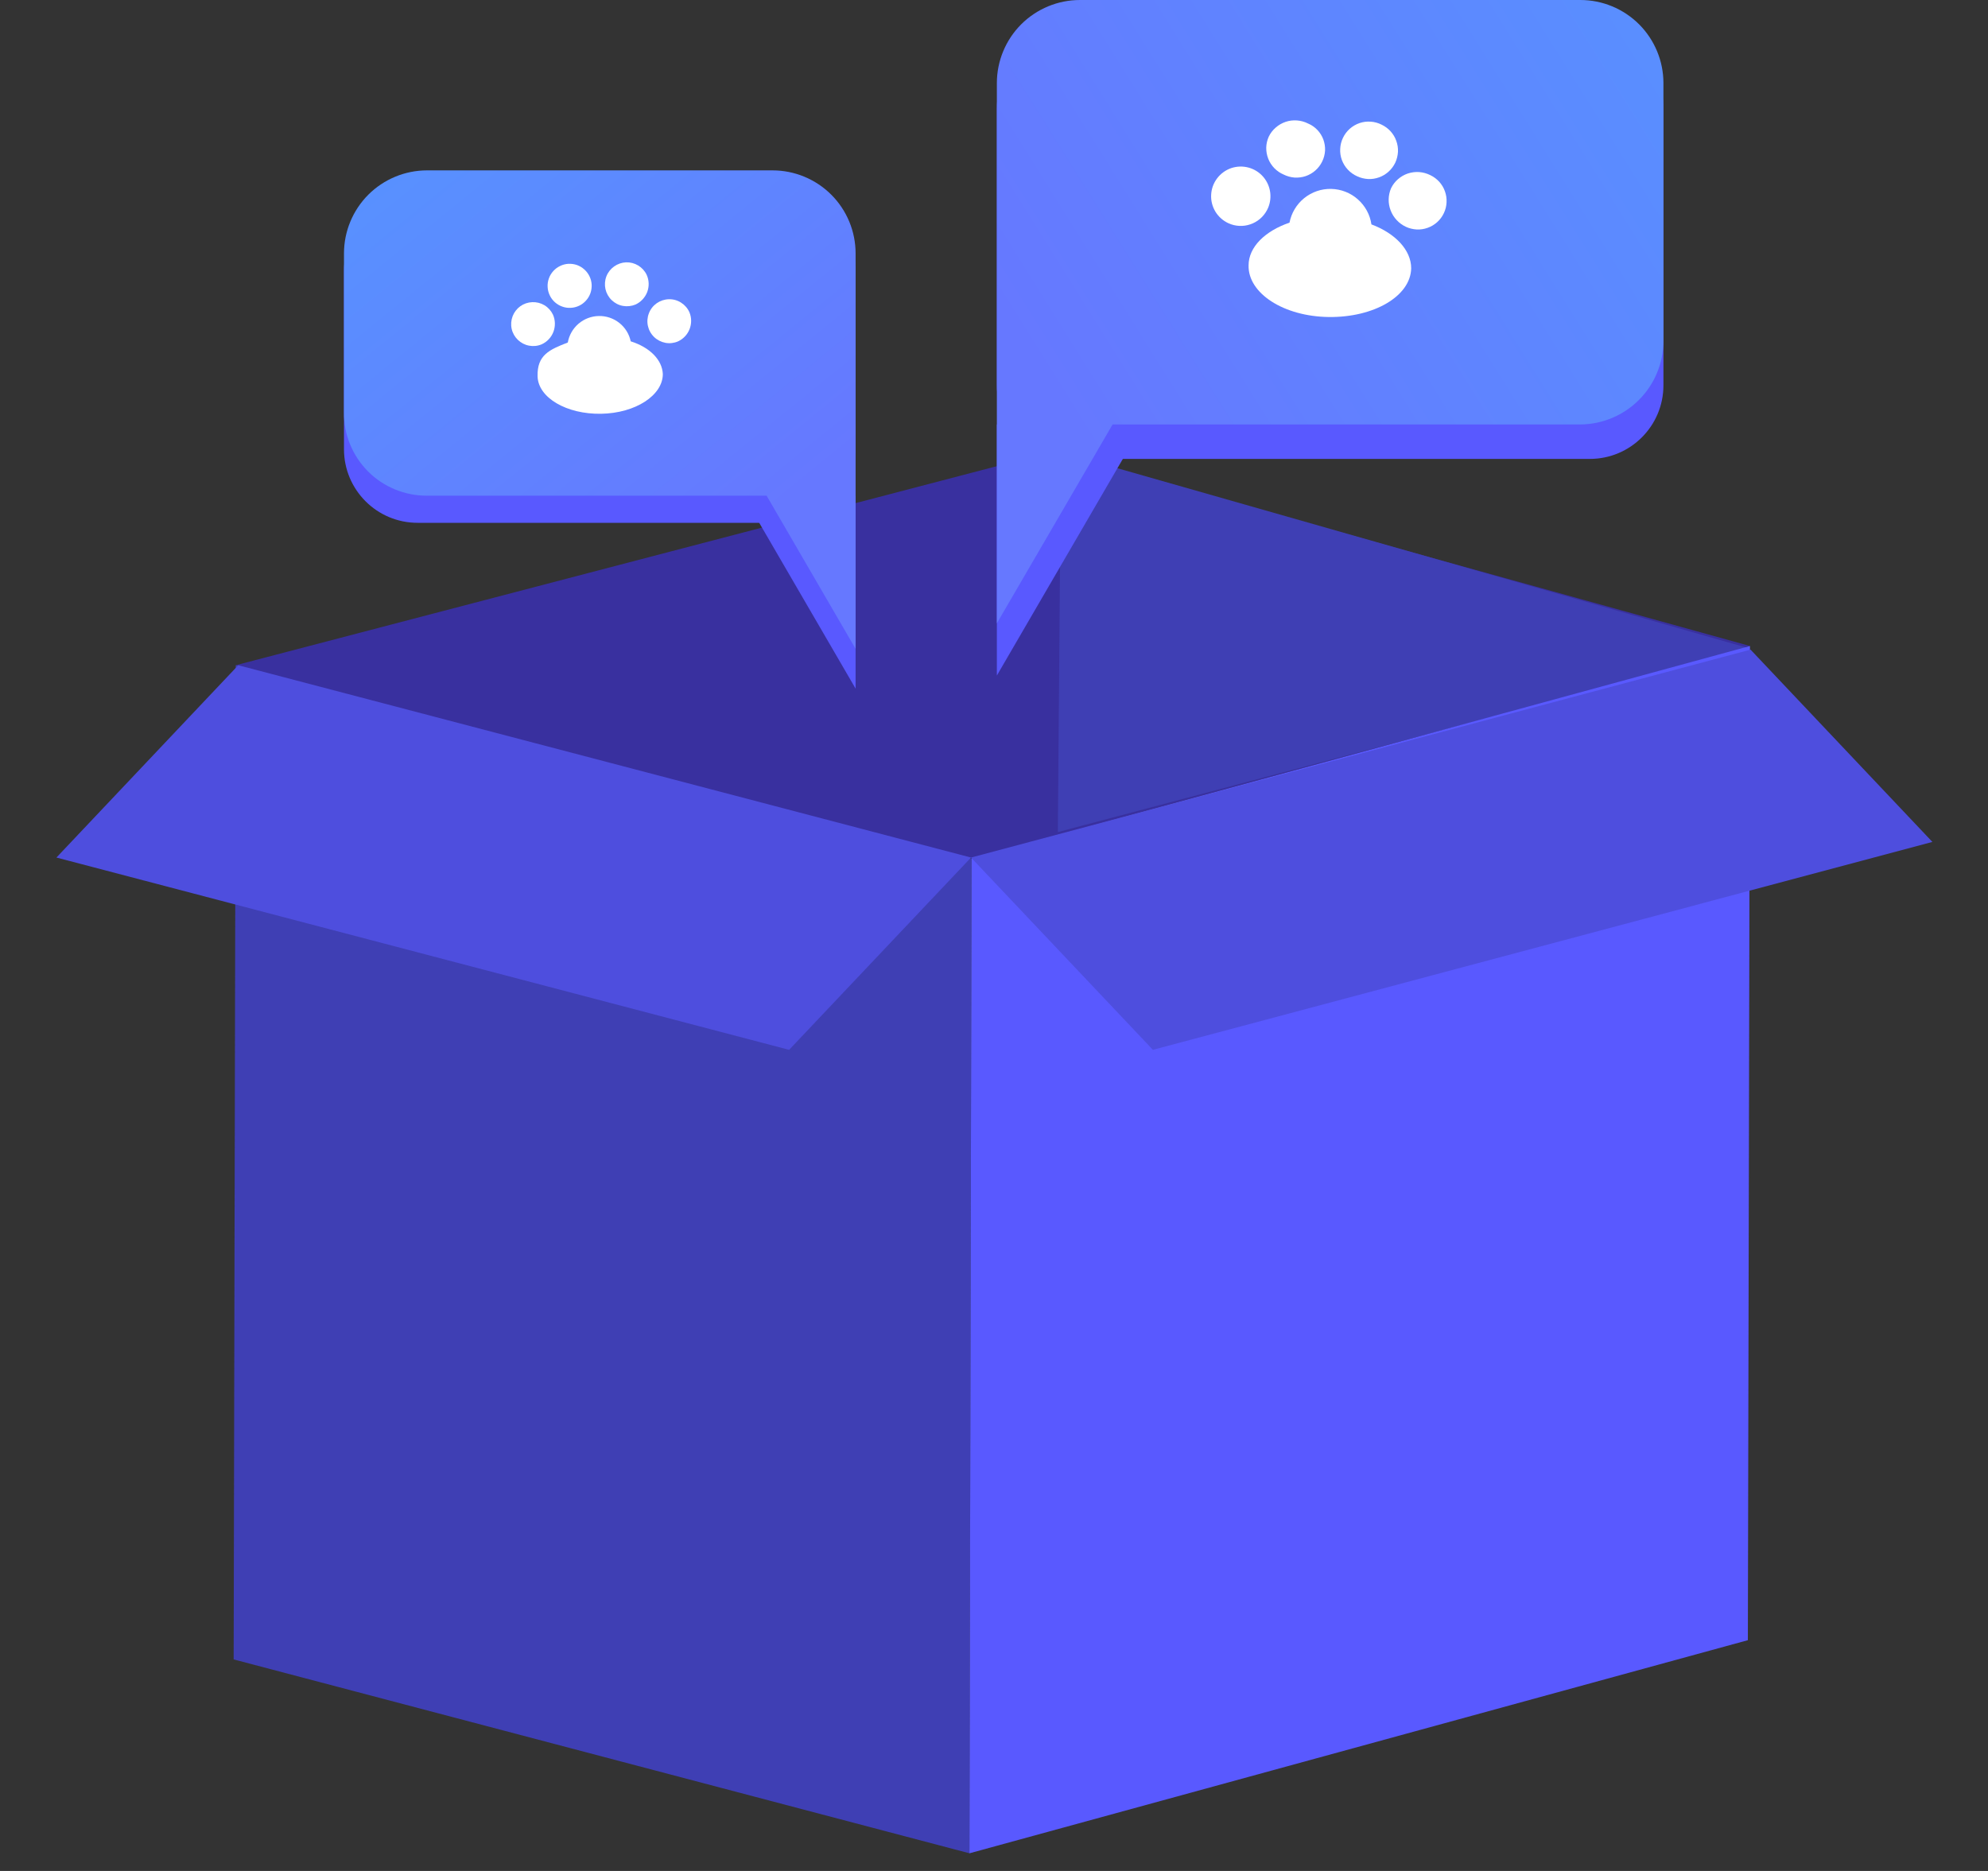 <svg width="34" height="32" viewBox="0 0 34 32" fill="none" xmlns="http://www.w3.org/2000/svg">
<rect x="0" y="0" width="34" height="32" fill="#333333" stroke="none"/>
<path d="M16.616 14.684L4.031 11.378L17.967 7.733L29.929 11.049L16.616 14.684Z" fill="#39309F"/>
<path d="M18.092 14.231L29.93 11.093L18.145 7.733L18.092 14.231Z" fill="#3F3FB4"/>
<path d="M16.581 31.698L3.996 28.382L4.032 11.378L16.616 14.684L16.581 31.698Z" fill="#3F3FB4"/>
<path d="M29.929 11.049L29.893 28.053L16.58 31.698L16.616 14.684L29.929 11.049Z" fill="#5959FF"/>
<path d="M0.965 14.667L13.496 17.956L16.607 14.667L4.075 11.378L0.965 14.667Z" fill="#4E4EDE"/>
<path d="M33.049 14.4L19.718 17.956L16.607 14.667L29.939 11.111L33.049 14.4Z" fill="#4E4EDE"/>
<path d="M13.375 3.371H7.142C6.446 3.371 5.883 3.935 5.883 4.63V7.683C5.883 8.378 6.446 8.942 7.142 8.942H13.375C14.07 8.942 14.633 8.378 14.633 7.683V4.63C14.633 3.935 14.07 3.371 13.375 3.371Z" fill="#5959FF"/>
<path d="M12.715 8.478L14.633 11.778V8.478H12.715Z" fill="#5959FF"/>
<path d="M13.212 2.914H7.304C6.927 2.914 6.566 3.064 6.299 3.33C6.033 3.597 5.883 3.958 5.883 4.335V7.056C5.881 7.244 5.917 7.429 5.988 7.602C6.059 7.775 6.164 7.932 6.296 8.065C6.428 8.197 6.586 8.302 6.759 8.372C6.932 8.443 7.117 8.479 7.304 8.478H13.111L14.633 11.098V4.335C14.633 3.958 14.484 3.597 14.217 3.33C13.951 3.064 13.589 2.914 13.212 2.914Z" fill="url(#paint0_linear_140_25454)"/>
<path d="M11.336 6.397C11.336 6.762 10.869 7.067 10.28 7.077C9.691 7.087 9.204 6.803 9.194 6.437C9.184 6.072 9.397 5.98 9.711 5.858C9.733 5.733 9.798 5.619 9.895 5.536C9.991 5.454 10.114 5.407 10.241 5.405C10.368 5.402 10.492 5.444 10.592 5.523C10.692 5.602 10.761 5.714 10.787 5.838C11.112 5.94 11.325 6.153 11.336 6.397Z" fill="white"/>
<path d="M9.264 5.889C9.196 5.918 9.122 5.926 9.049 5.912C8.977 5.899 8.91 5.864 8.857 5.813C8.804 5.762 8.767 5.697 8.751 5.625C8.735 5.553 8.741 5.478 8.767 5.409C8.793 5.341 8.839 5.281 8.898 5.238C8.958 5.195 9.029 5.171 9.103 5.168C9.176 5.165 9.249 5.183 9.312 5.221C9.375 5.259 9.425 5.315 9.457 5.381C9.498 5.474 9.501 5.58 9.465 5.675C9.429 5.77 9.357 5.847 9.264 5.889Z" fill="white"/>
<path d="M11.598 5.838C11.53 5.868 11.455 5.877 11.382 5.864C11.309 5.85 11.241 5.816 11.188 5.765C11.134 5.713 11.097 5.647 11.081 5.575C11.065 5.503 11.071 5.427 11.098 5.358C11.124 5.289 11.171 5.229 11.232 5.186C11.293 5.144 11.364 5.12 11.439 5.118C11.513 5.116 11.586 5.136 11.648 5.176C11.711 5.216 11.761 5.273 11.791 5.341C11.829 5.432 11.83 5.535 11.794 5.628C11.758 5.721 11.688 5.796 11.598 5.838Z" fill="white"/>
<path d="M10.868 5.209C10.8 5.237 10.725 5.245 10.653 5.232C10.58 5.219 10.514 5.184 10.461 5.133C10.408 5.082 10.371 5.016 10.355 4.945C10.339 4.873 10.344 4.798 10.37 4.729C10.396 4.66 10.442 4.601 10.502 4.558C10.562 4.515 10.633 4.49 10.706 4.487C10.78 4.484 10.852 4.503 10.915 4.541C10.978 4.579 11.029 4.635 11.06 4.701C11.102 4.794 11.105 4.899 11.069 4.995C11.032 5.09 10.96 5.167 10.868 5.209Z" fill="white"/>
<path d="M9.905 5.229C9.86 5.25 9.812 5.263 9.762 5.265C9.713 5.268 9.663 5.261 9.617 5.244C9.57 5.228 9.527 5.202 9.49 5.169C9.453 5.136 9.423 5.096 9.402 5.051C9.381 5.007 9.368 4.958 9.366 4.909C9.363 4.859 9.37 4.81 9.387 4.763C9.403 4.716 9.429 4.674 9.462 4.637C9.495 4.6 9.535 4.57 9.58 4.549C9.624 4.527 9.673 4.515 9.722 4.512C9.772 4.51 9.821 4.517 9.868 4.533C9.914 4.55 9.957 4.575 9.994 4.609C10.031 4.642 10.061 4.682 10.082 4.726C10.104 4.771 10.116 4.819 10.119 4.869C10.121 4.918 10.114 4.968 10.098 5.014C10.081 5.061 10.056 5.104 10.022 5.141C9.989 5.178 9.949 5.208 9.905 5.229Z" fill="white"/>
<path d="M18.308 7.849L27.19 7.849C27.886 7.849 28.449 7.285 28.449 6.59V1.852C28.449 1.157 27.886 0.593 27.19 0.593L18.308 0.593C17.613 0.593 17.049 1.157 17.049 1.852V6.59C17.049 7.285 17.613 7.849 18.308 7.849Z" fill="#5959FF"/>
<path d="M19.546 7.26L17.049 11.554V7.26H19.546Z" fill="#5959FF"/>
<path d="M27.028 0H18.47C18.093 0 17.732 0.15 17.465 0.416C17.199 0.683 17.049 1.044 17.049 1.421V10.661L19.028 7.26H27.028C27.406 7.257 27.767 7.105 28.033 6.837C28.3 6.569 28.449 6.206 28.449 5.828V1.421C28.449 1.044 28.299 0.683 28.033 0.416C27.766 0.15 27.405 0 27.028 0Z" fill="url(#paint1_linear_140_25454)"/>
<path d="M21.354 4.539C21.343 5.016 21.953 5.412 22.724 5.422C23.496 5.432 24.125 5.067 24.135 4.589C24.135 4.275 23.861 3.99 23.455 3.838C23.431 3.672 23.348 3.52 23.222 3.409C23.096 3.297 22.935 3.235 22.767 3.231C22.6 3.227 22.436 3.283 22.305 3.389C22.175 3.494 22.086 3.643 22.054 3.808C21.638 3.95 21.354 4.224 21.354 4.539Z" fill="white"/>
<path d="M24.044 3.879C24.102 3.906 24.165 3.921 24.229 3.925C24.294 3.928 24.358 3.918 24.418 3.896C24.478 3.875 24.534 3.841 24.581 3.798C24.628 3.755 24.667 3.703 24.694 3.645C24.722 3.587 24.737 3.524 24.74 3.46C24.743 3.396 24.734 3.332 24.712 3.272C24.691 3.211 24.657 3.156 24.614 3.108C24.571 3.061 24.519 3.023 24.461 2.995C24.402 2.966 24.338 2.948 24.273 2.943C24.207 2.938 24.142 2.947 24.079 2.967C24.017 2.988 23.959 3.021 23.91 3.064C23.86 3.107 23.82 3.16 23.791 3.219C23.739 3.34 23.736 3.477 23.784 3.6C23.831 3.723 23.925 3.823 24.044 3.879Z" fill="white"/>
<path d="M21.009 3.818C21.127 3.872 21.261 3.879 21.383 3.837C21.506 3.796 21.608 3.709 21.669 3.594C21.717 3.504 21.736 3.402 21.725 3.301C21.714 3.2 21.673 3.105 21.607 3.027C21.541 2.95 21.454 2.894 21.356 2.867C21.258 2.84 21.154 2.843 21.058 2.875C20.962 2.908 20.877 2.969 20.816 3.05C20.755 3.131 20.719 3.228 20.714 3.33C20.708 3.431 20.734 3.532 20.786 3.619C20.839 3.706 20.916 3.775 21.009 3.818Z" fill="white"/>
<path d="M21.953 2.985C22.011 3.014 22.075 3.032 22.139 3.037C22.204 3.041 22.269 3.033 22.331 3.012C22.392 2.991 22.449 2.958 22.497 2.915C22.546 2.872 22.585 2.82 22.613 2.762C22.642 2.703 22.658 2.64 22.662 2.575C22.665 2.51 22.654 2.445 22.632 2.384C22.609 2.323 22.574 2.268 22.529 2.221C22.484 2.174 22.43 2.137 22.37 2.112C22.311 2.082 22.247 2.065 22.182 2.06C22.116 2.055 22.05 2.063 21.988 2.084C21.926 2.105 21.868 2.138 21.819 2.181C21.769 2.224 21.729 2.276 21.7 2.335C21.673 2.394 21.658 2.458 21.656 2.523C21.655 2.588 21.666 2.653 21.69 2.714C21.713 2.774 21.749 2.829 21.794 2.876C21.84 2.923 21.894 2.96 21.953 2.985Z" fill="white"/>
<path d="M23.213 3.016C23.271 3.043 23.334 3.058 23.398 3.062C23.462 3.065 23.526 3.055 23.586 3.033C23.646 3.012 23.702 2.978 23.749 2.935C23.797 2.892 23.835 2.84 23.863 2.782C23.89 2.724 23.905 2.661 23.909 2.597C23.912 2.533 23.902 2.469 23.88 2.409C23.859 2.348 23.825 2.293 23.782 2.245C23.739 2.198 23.687 2.16 23.629 2.132C23.571 2.103 23.508 2.085 23.443 2.081C23.378 2.076 23.314 2.084 23.252 2.105C23.191 2.126 23.134 2.159 23.085 2.202C23.037 2.245 22.997 2.297 22.969 2.356C22.94 2.415 22.924 2.479 22.921 2.545C22.917 2.61 22.927 2.676 22.95 2.738C22.973 2.799 23.008 2.856 23.053 2.903C23.098 2.951 23.152 2.989 23.213 3.016Z" fill="white"/>
<defs>
<linearGradient id="paint0_linear_140_25454" x1="12.952" y1="9.016" x2="7.431" y2="2.223" gradientUnits="userSpaceOnUse">
<stop stop-color="#6678FF"/>
<stop offset="1" stop-color="#5891FF"/>
</linearGradient>
<linearGradient id="paint1_linear_140_25454" x1="17.885" y1="6.669" x2="29.276" y2="-0.451" gradientUnits="userSpaceOnUse">
<stop stop-color="#6678FF"/>
<stop offset="1" stop-color="#5891FF"/>
</linearGradient>
</defs>
</svg>
